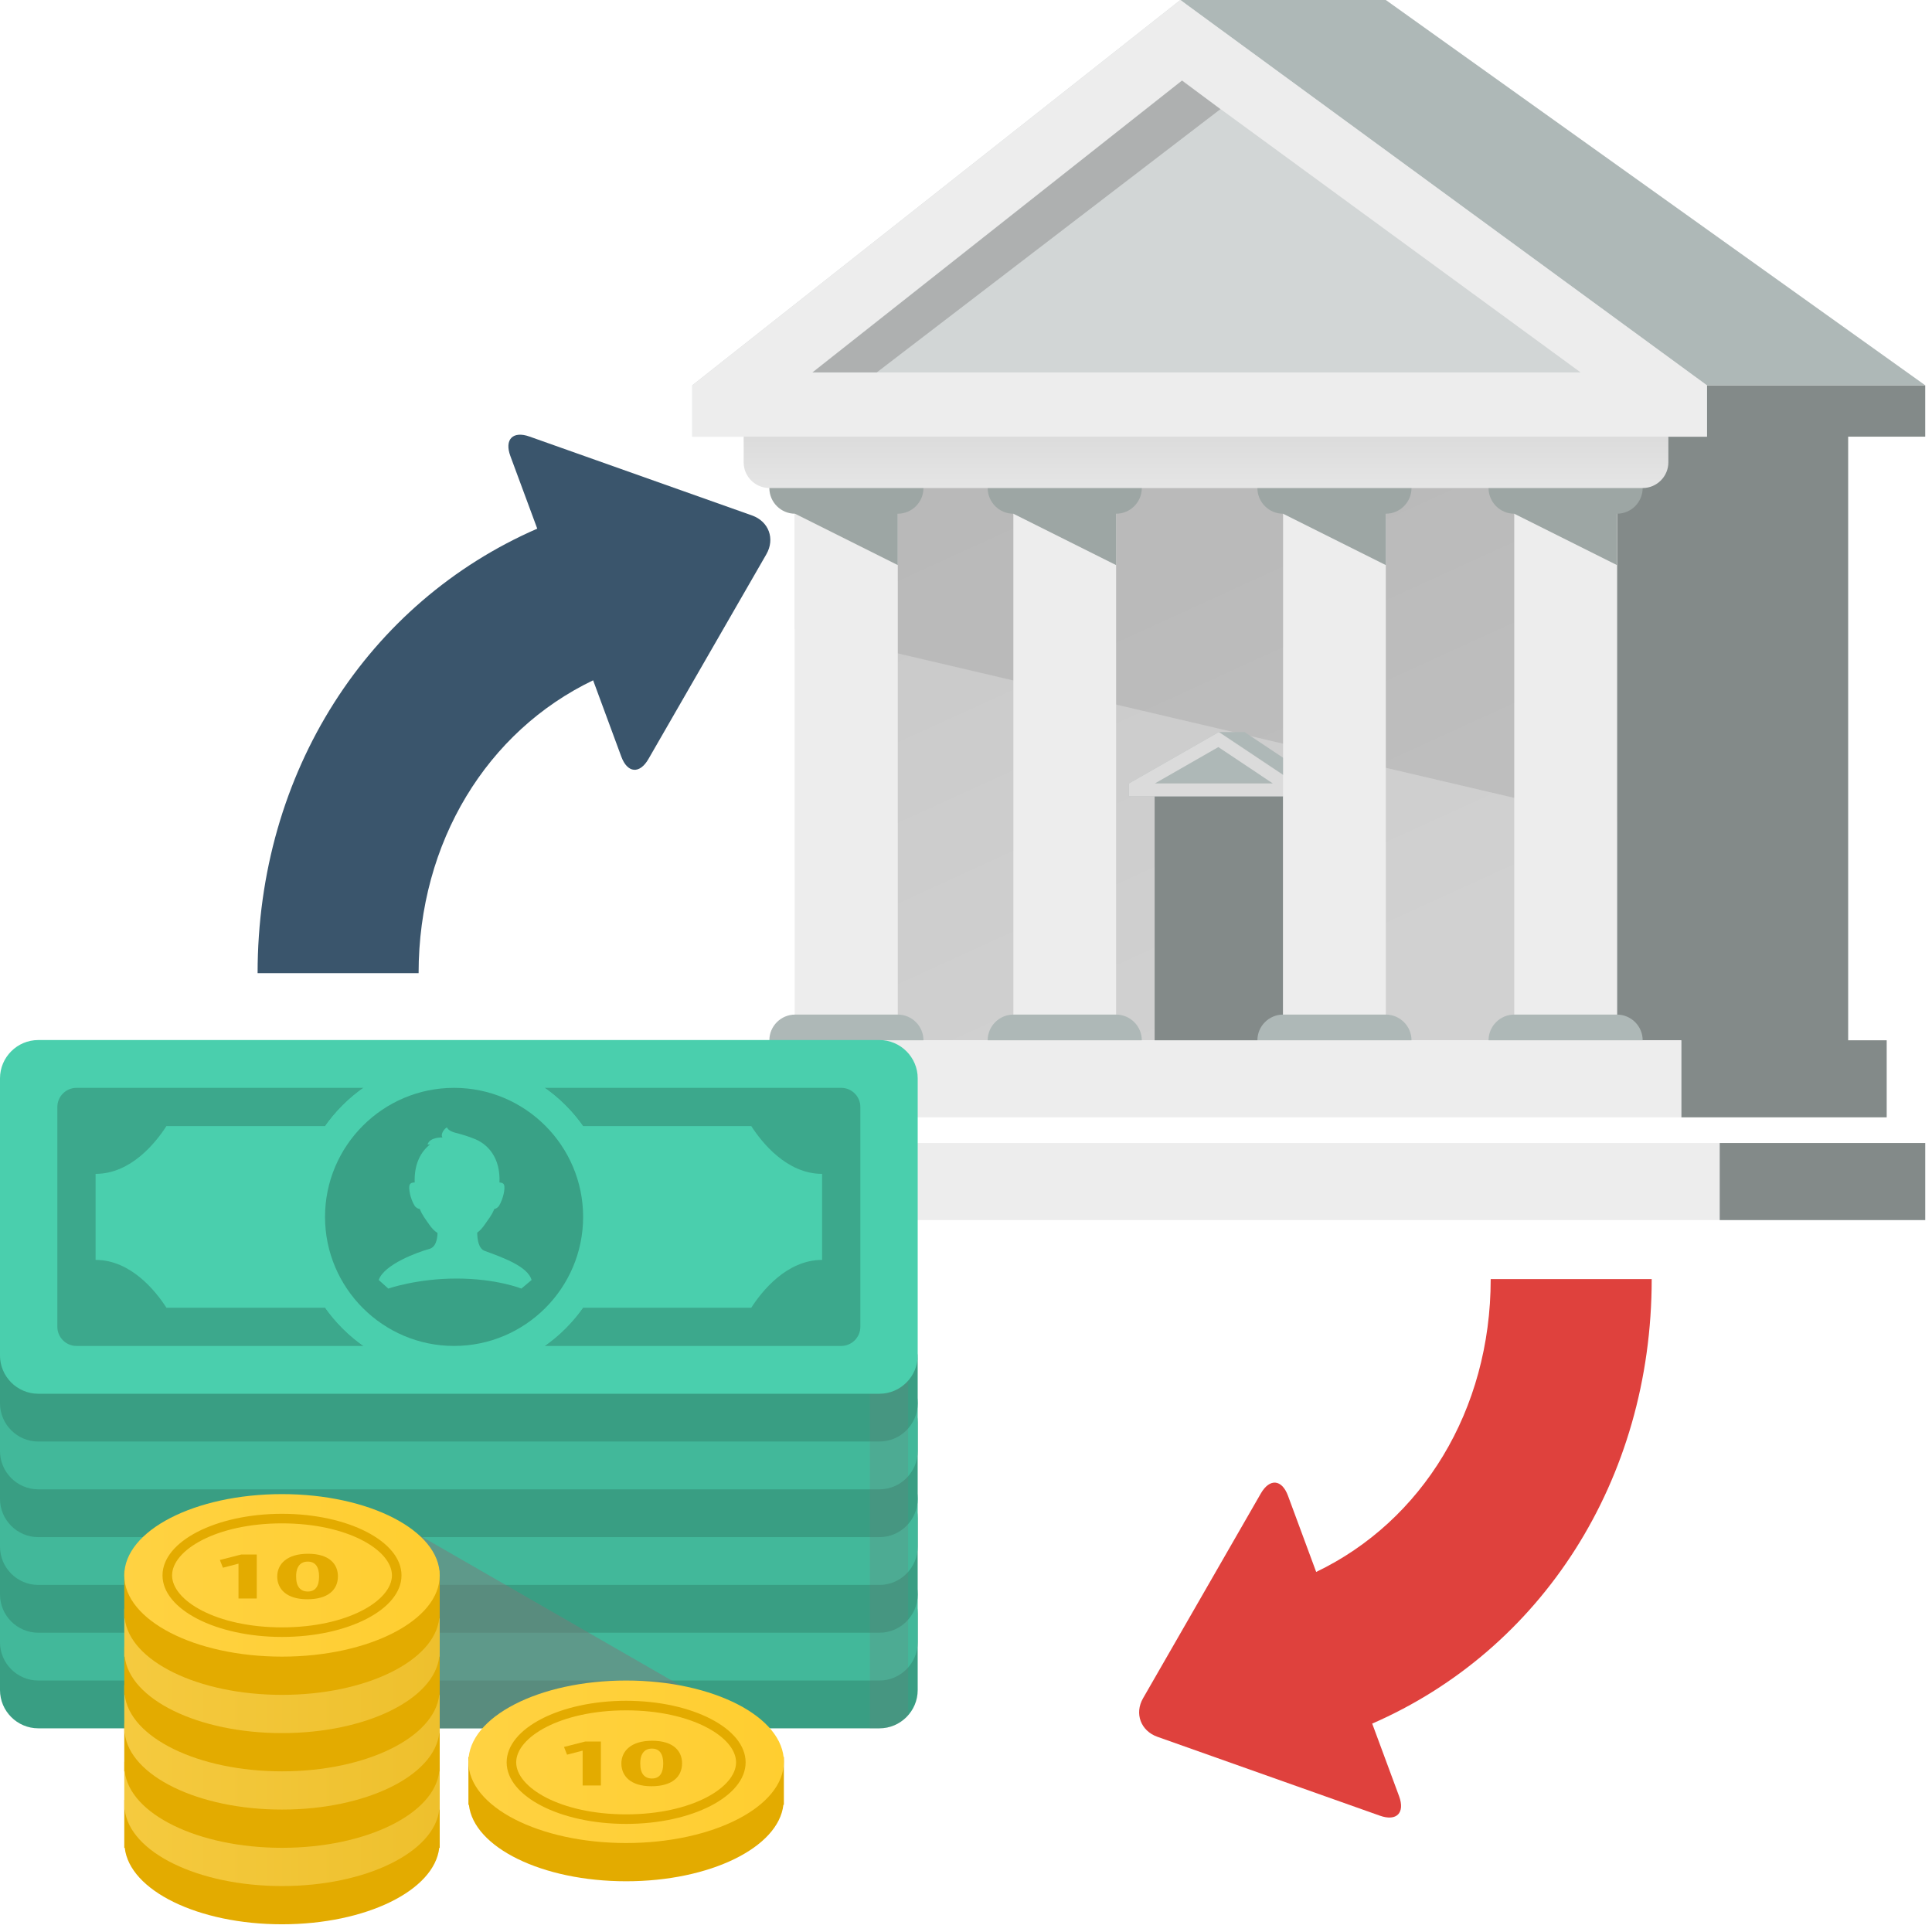 <svg width="120" height="120" viewBox="0 0 120 120" fill="none" xmlns="http://www.w3.org/2000/svg">
<rect width="120" height="120" fill="white"/>
<path d="M100.434 27.122H49.382V64.613H100.434V27.122Z" fill="url(#paint0_linear_567_26309)"/>
<path opacity="0.2" d="M100.434 51.053L49.382 39.087V27.122H100.434V51.053Z" fill="#7A7A7A"/>
<path d="M79.694 49.457H71.717V67.804H79.694V49.457Z" fill="#838A89"/>
<path d="M82.088 48.66L77.301 45.469H75.706L80.492 48.66H82.088Z" fill="#AEB8B7"/>
<path d="M70.122 48.66V49.457H80.492V48.66L75.706 45.469L70.122 48.66Z" fill="#AEB8B7"/>
<path d="M75.674 46.402L79.056 48.66H71.733L75.674 46.402ZM75.706 45.469L70.122 48.66V49.457H80.492V48.66L75.706 45.469Z" fill="#DBDBDB"/>
<path d="M55.763 30.312H49.382V64.614H55.763V30.312Z" fill="#EDEDED"/>
<path d="M119.579 27.122V23.931H106.018V27.122H100.435V64.614H104.423V69.4H117.186V64.614H114.793V27.122H119.579Z" fill="#838A89"/>
<path d="M69.324 30.312H62.942V64.614H69.324V30.312Z" fill="#EDEDED"/>
<path d="M86.076 30.312H79.694V64.614H86.076V30.312Z" fill="#EDEDED"/>
<path d="M100.434 30.312H94.053V64.614H100.434V30.312Z" fill="#EDEDED"/>
<path d="M57.358 64.614C57.358 65.491 56.641 66.209 55.763 66.209H49.382C48.504 66.209 47.786 65.491 47.786 64.614C47.786 63.736 48.504 63.018 49.382 63.018H55.763C56.641 63.018 57.358 63.736 57.358 64.614Z" fill="#AEB8B7"/>
<path d="M70.919 64.614C70.919 65.491 70.201 66.209 69.324 66.209H62.942C62.065 66.209 61.347 65.491 61.347 64.614C61.347 63.736 62.065 63.018 62.942 63.018H69.324C70.201 63.018 70.919 63.736 70.919 64.614Z" fill="#AEB8B7"/>
<path d="M55.763 28.717H49.382C48.504 28.717 47.786 29.435 47.786 30.313C47.786 31.19 48.504 31.908 49.382 31.908L55.763 35.099V31.908C56.641 31.908 57.358 31.19 57.358 30.313C57.358 29.435 56.641 28.717 55.763 28.717Z" fill="#9DA6A4"/>
<path d="M69.324 28.717H62.942C62.065 28.717 61.347 29.435 61.347 30.313C61.347 31.19 62.065 31.908 62.942 31.908L69.324 35.099V31.908C70.201 31.908 70.919 31.19 70.919 30.313C70.919 29.435 70.201 28.717 69.324 28.717Z" fill="#9DA6A4"/>
<path d="M86.076 28.717H79.694C78.817 28.717 78.099 29.435 78.099 30.313C78.099 31.19 78.817 31.908 79.694 31.908L86.076 35.099V31.908C86.953 31.908 87.671 31.19 87.671 30.313C87.671 29.435 86.953 28.717 86.076 28.717Z" fill="#9DA6A4"/>
<path d="M100.434 28.717H94.052C93.175 28.717 92.457 29.435 92.457 30.313C92.457 31.19 93.175 31.908 94.052 31.908L100.434 35.099V31.908C101.311 31.908 102.029 31.19 102.029 30.313C102.029 29.435 101.311 28.717 100.434 28.717Z" fill="#9DA6A4"/>
<path d="M87.671 64.614C87.671 65.491 86.953 66.209 86.076 66.209H79.694C78.817 66.209 78.099 65.491 78.099 64.614C78.099 63.736 78.817 63.018 79.694 63.018H86.076C86.953 63.018 87.671 63.736 87.671 64.614Z" fill="#AEB8B7"/>
<path d="M102.029 64.614C102.029 65.491 101.311 66.209 100.434 66.209H94.052C93.175 66.209 92.457 65.491 92.457 64.614C92.457 63.736 93.175 63.018 94.052 63.018H100.434C101.311 63.018 102.029 63.736 102.029 64.614Z" fill="#AEB8B7"/>
<path d="M103.625 28.717C103.625 29.595 102.907 30.312 102.029 30.312H47.786C46.908 30.312 46.19 29.595 46.19 28.717V26.324C46.19 25.446 46.908 24.729 47.786 24.729H102.029C102.907 24.729 103.625 25.446 103.625 26.324V28.717Z" fill="url(#paint1_linear_567_26309)"/>
<path d="M119.579 23.931L86.076 0H73.312L104.423 23.931H119.579Z" fill="#AEB8B7"/>
<path d="M43 23.931V27.122H106.018V23.931L73.312 0L43 23.931Z" fill="#D2D6D6"/>
<path d="M73.4 5.01L98.177 23.133H50.45L73.4 5.01ZM73.312 0L43 23.931V27.122H106.018V23.931L73.312 0Z" fill="#EDEDED"/>
<path d="M119.579 70.995H43V75.781H119.579V70.995Z" fill="#EDEDED"/>
<path d="M104.423 64.614H45.394V69.4H104.423V64.614Z" fill="#EDEDED"/>
<path d="M119.579 70.995H106.815V75.781H119.579V70.995Z" fill="#838A89"/>
<path opacity="0.4" d="M50.467 23.133L73.424 5.001L75.802 6.78L54.455 23.133H50.467Z" fill="#7A7A7A"/>
<path d="M46.71 32.016L32.89 27.116C31.85 26.745 31.32 27.296 31.7 28.326L33.37 32.836C22.87 37.406 16 47.925 16 60.446H26C26 52.285 30.27 45.406 36.84 42.255L38.59 46.995C38.97 48.026 39.73 48.096 40.28 47.136L47.6 34.425C48.15 33.465 47.75 32.386 46.71 32.016Z" fill="#3A556C"/>
<path d="M102.59 79.446H92.59C92.59 87.606 88.32 94.486 81.75 97.636L80 92.906C79.62 91.876 78.86 91.806 78.31 92.766L71 105.476C70.45 106.426 70.85 107.506 71.89 107.876L85.71 112.776C86.75 113.146 87.28 112.596 86.9 111.566L85.23 107.056C95.72 102.486 102.59 91.966 102.59 79.446Z" fill="#DF413D"/>
<path d="M57 104.974C57 106.28 55.931 107.349 54.625 107.349H2.375C1.069 107.349 0 106.28 0 104.974V100.224C0 98.918 1.069 97.849 2.375 97.849H54.625C55.931 97.849 57 98.918 57 100.224V104.974Z" fill="#399E83"/>
<path d="M57 102.005C57 103.311 55.931 104.38 54.625 104.38H2.375C1.069 104.38 0 103.311 0 102.005V99.036C0 97.73 1.069 96.661 2.375 96.661H54.625C55.931 96.661 57 97.73 57 99.036V102.005Z" fill="#42B89A"/>
<path d="M57 99.036C57 100.343 55.931 101.411 54.625 101.411H2.375C1.069 101.411 0 100.343 0 99.036V94.286C0 92.98 1.069 91.911 2.375 91.911H54.625C55.931 91.911 57 92.98 57 94.286V99.036Z" fill="#399E83"/>
<path d="M57 96.068C57 97.374 55.931 98.443 54.625 98.443H2.375C1.069 98.443 0 97.374 0 96.068V93.099C0 91.793 1.069 90.724 2.375 90.724H54.625C55.931 90.724 57 91.793 57 93.099V96.068Z" fill="#42B89A"/>
<path d="M57 93.099C57 94.405 55.931 95.474 54.625 95.474H2.375C1.069 95.474 0 94.405 0 93.099V88.349C0 87.043 1.069 85.974 2.375 85.974H54.625C55.931 85.974 57 87.043 57 88.349V93.099Z" fill="#399E83"/>
<path d="M57 90.13C57 91.436 55.931 92.505 54.625 92.505H2.375C1.069 92.505 0 91.436 0 90.13V87.161C0 85.855 1.069 84.786 2.375 84.786H54.625C55.931 84.786 57 85.855 57 87.161V90.13Z" fill="#42B89A"/>
<path d="M57 87.161C57 88.468 55.931 89.536 54.625 89.536H2.375C1.069 89.536 0 88.468 0 87.161V84.388C0 83.082 1.069 82.013 2.375 82.013H54.625C55.931 82.013 57 83.082 57 84.388V87.161Z" fill="#399E83"/>
<path opacity="0.2" d="M54.031 107.349H54.625C55.337 107.349 55.973 107.028 56.406 106.524V83.599H54.031V107.349Z" fill="#7A7A7A"/>
<path d="M57 84.193C57 85.499 55.931 86.568 54.625 86.568H2.375C1.069 86.568 0 85.499 0 84.193V66.974C0 65.668 1.069 64.599 2.375 64.599H54.625C55.931 64.599 57 65.668 57 66.974V84.193Z" fill="#4ACFAD"/>
<path opacity="0.5" d="M23.156 93.693L42.75 104.974L39.188 105.467C39.188 105.467 38.695 107.349 37.109 107.349C35.524 107.349 23.75 107.349 23.75 107.349L23.156 93.693Z" fill="#7A7A7A"/>
<path d="M25.816 111.802C24.082 110.377 21.019 109.427 17.516 109.427C14.012 109.427 10.949 110.377 9.215 111.802H7.719V114.771H7.748C8.045 117.419 12.303 119.521 17.516 119.521C22.735 119.521 26.986 117.419 27.283 114.771H27.312V111.802H25.816Z" fill="#E3AB00"/>
<path d="M25.816 109.427C24.082 108.002 21.019 107.052 17.516 107.052C14.012 107.052 10.949 108.002 9.215 109.427H7.719V112.396H7.748C8.045 115.044 12.303 117.146 17.516 117.146C22.735 117.146 26.986 115.044 27.283 112.396H27.312V109.427H25.816Z" fill="url(#paint2_linear_567_26309)"/>
<path d="M25.816 107.052C24.082 105.627 21.019 104.677 17.516 104.677C14.012 104.677 10.949 105.627 9.215 107.052H7.719V110.021H7.748C8.045 112.669 12.303 114.771 17.516 114.771C22.735 114.771 26.986 112.669 27.283 110.021H27.312V107.052H25.816Z" fill="#E3AB00"/>
<path d="M25.816 104.677C24.082 103.252 21.019 102.302 17.516 102.302C14.012 102.302 10.949 103.252 9.215 104.677H7.719V107.646H7.748C8.045 110.294 12.303 112.396 17.516 112.396C22.735 112.396 26.986 110.294 27.283 107.646H27.312V104.677H25.816Z" fill="url(#paint3_linear_567_26309)"/>
<path d="M25.816 102.302C24.082 100.877 21.019 99.927 17.516 99.927C14.012 99.927 10.949 100.877 9.215 102.302H7.719V105.271H7.748C8.045 107.919 12.303 110.021 17.516 110.021C22.735 110.021 26.986 107.919 27.283 105.271H27.312V102.302H25.816Z" fill="#E3AB00"/>
<path d="M25.816 99.927C24.082 98.502 21.019 97.552 17.516 97.552C14.012 97.552 10.949 98.502 9.215 99.927H7.719V102.896H7.748C8.045 105.544 12.303 107.646 17.516 107.646C22.735 107.646 26.986 105.544 27.283 102.896H27.312V99.927H25.816Z" fill="url(#paint4_linear_567_26309)"/>
<path d="M25.816 97.552C24.082 96.127 21.019 95.177 17.516 95.177C14.012 95.177 10.949 96.127 9.215 97.552H7.719V100.521H7.748C8.045 103.169 12.303 105.271 17.516 105.271C22.735 105.271 26.986 103.169 27.283 100.521H27.312V97.552H25.816Z" fill="#E3AB00"/>
<path d="M17.516 102.896C22.926 102.896 27.312 100.636 27.312 97.849C27.312 95.062 22.926 92.802 17.516 92.802C12.105 92.802 7.719 95.062 7.719 97.849C7.719 100.636 12.105 102.896 17.516 102.896Z" fill="url(#paint5_linear_567_26309)"/>
<path d="M17.516 94.619C21.601 94.619 24.344 96.287 24.344 97.849C24.344 99.41 21.601 101.079 17.516 101.079C13.431 101.079 10.688 99.41 10.688 97.849C10.688 96.287 13.431 94.619 17.516 94.619ZM17.516 94.025C13.419 94.025 10.094 95.735 10.094 97.849C10.094 99.963 13.419 101.673 17.516 101.673C21.613 101.673 24.938 99.963 24.938 97.849C24.938 95.735 21.613 94.025 17.516 94.025Z" fill="#E3AB00"/>
<path d="M14.82 97.124H14.802L13.846 97.374L13.656 96.893L14.98 96.554H15.948V99.285H14.814V97.124H14.82Z" fill="#E3AB00"/>
<path d="M20.989 97.908C20.989 98.751 20.366 99.333 19.089 99.333C17.795 99.333 17.225 98.698 17.219 97.926C17.219 97.136 17.836 96.507 19.131 96.507C20.467 96.507 20.989 97.16 20.989 97.908ZM18.394 97.926C18.388 98.55 18.662 98.852 19.119 98.852C19.576 98.852 19.819 98.544 19.819 97.92C19.819 97.315 19.582 96.994 19.113 96.994C18.679 96.994 18.383 97.291 18.394 97.926Z" fill="#E3AB00"/>
<path d="M20.199 81.224H10.337C9.684 80.209 8.134 78.255 5.938 78.255V72.911C8.14 72.911 9.684 70.958 10.337 69.943H20.199C20.852 69.022 21.654 68.215 22.58 67.568H4.75C4.097 67.568 3.562 68.102 3.562 68.755V82.411C3.562 83.064 4.097 83.599 4.75 83.599H22.58C21.654 82.952 20.852 82.144 20.199 81.224Z" fill="#3CA88C"/>
<path d="M52.25 67.568H33.826C34.752 68.215 35.554 69.022 36.207 69.943H46.663C47.316 70.958 48.866 72.911 51.063 72.911V78.255C48.86 78.255 47.316 80.209 46.663 81.224H36.207C35.554 82.144 34.752 82.952 33.826 83.599H52.25C52.903 83.599 53.438 83.064 53.438 82.411V68.755C53.438 68.102 52.903 67.568 52.25 67.568Z" fill="#3CA88C"/>
<path d="M47.191 109.13C45.458 107.705 42.394 106.755 38.891 106.755C35.388 106.755 32.324 107.705 30.59 109.13H29.094V112.099H29.123C29.42 114.747 33.678 116.849 38.891 116.849C44.11 116.849 48.361 114.747 48.658 112.099H48.688V109.13H47.191Z" fill="#E3AB00"/>
<path d="M38.891 114.474C44.301 114.474 48.688 112.214 48.688 109.427C48.688 106.64 44.301 104.38 38.891 104.38C33.48 104.38 29.094 106.64 29.094 109.427C29.094 112.214 33.48 114.474 38.891 114.474Z" fill="url(#paint6_linear_567_26309)"/>
<path d="M38.891 106.233C42.976 106.233 45.719 107.901 45.719 109.463C45.719 111.024 42.976 112.693 38.891 112.693C34.806 112.693 32.062 111.024 32.062 109.463C32.062 107.901 34.806 106.233 38.891 106.233ZM38.891 105.639C34.794 105.639 31.469 107.349 31.469 109.463C31.469 111.576 34.794 113.286 38.891 113.286C42.987 113.286 46.312 111.576 46.312 109.463C46.312 107.349 42.987 105.639 38.891 105.639Z" fill="#E3AB00"/>
<path d="M36.195 108.738H36.177L35.221 108.987L35.031 108.506L36.355 108.168H37.323V110.899H36.189V108.738H36.195Z" fill="#E3AB00"/>
<path d="M42.364 109.522C42.364 110.365 41.741 110.947 40.464 110.947C39.17 110.947 38.6 110.312 38.594 109.54C38.594 108.75 39.211 108.121 40.506 108.121C41.842 108.121 42.364 108.774 42.364 109.522ZM39.769 109.54C39.763 110.163 40.037 110.466 40.494 110.466C40.951 110.466 41.194 110.157 41.194 109.534C41.194 108.928 40.957 108.608 40.488 108.608C40.054 108.608 39.758 108.905 39.769 109.54Z" fill="#E3AB00"/>
<path d="M28.203 83.664C32.666 83.664 36.284 80.046 36.284 75.583C36.284 71.12 32.666 67.502 28.203 67.502C23.74 67.502 20.122 71.12 20.122 75.583C20.122 80.046 23.74 83.664 28.203 83.664Z" fill="#39A186"/>
<path d="M28.203 67.568C32.621 67.568 36.219 71.166 36.219 75.583C36.219 80.001 32.621 83.599 28.203 83.599C23.786 83.599 20.188 80.001 20.188 75.583C20.188 71.166 23.786 67.568 28.203 67.568ZM28.203 65.786C22.794 65.786 18.406 70.174 18.406 75.583C18.406 80.992 22.794 85.38 28.203 85.38C33.612 85.38 38 80.992 38 75.583C38 70.174 33.612 65.786 28.203 65.786Z" fill="#4ACFAD"/>
<path d="M33.019 79.502C32.781 78.671 31.285 78.124 30.109 77.697C29.735 77.56 29.646 77.02 29.64 76.563C29.806 76.444 29.961 76.278 30.109 76.058C30.323 75.743 30.537 75.5 30.703 75.09C30.81 75.078 30.934 74.995 31 74.888C31.255 74.467 31.392 73.808 31.308 73.594C31.261 73.475 31.13 73.452 31.023 73.446C31.089 71.938 30.329 71.035 29.367 70.697C29.153 70.613 28.791 70.483 28.286 70.358C28.007 70.287 27.794 70.15 27.77 70.026C27.645 70.049 27.324 70.441 27.485 70.649C27.491 70.649 26.695 70.613 26.558 71.082C26.535 71.106 26.618 71.088 26.719 71.077C26.119 71.546 25.715 72.329 25.757 73.446C25.644 73.446 25.496 73.463 25.442 73.594C25.359 73.808 25.49 74.467 25.751 74.888C25.822 75.001 25.959 75.084 26.072 75.09C26.238 75.5 26.44 75.737 26.654 76.052C26.82 76.296 26.986 76.462 27.176 76.581C27.164 76.996 27.057 77.465 26.671 77.572C25.947 77.768 23.851 78.534 23.524 79.502L24.118 80.036C24.118 80.036 25.893 79.413 28.352 79.413C30.845 79.413 32.383 80.036 32.383 80.036L33.019 79.502Z" fill="#4ACFAD"/>
<defs>
<linearGradient id="paint0_linear_567_26309" x1="82.1" y1="61.632" x2="57.522" y2="7.758" gradientUnits="userSpaceOnUse">
<stop stop-color="#D1D1D1"/>
<stop offset="1" stop-color="#C4C4C4"/>
</linearGradient>
<linearGradient id="paint1_linear_567_26309" x1="74.907" y1="30.578" x2="74.907" y2="26.979" gradientUnits="userSpaceOnUse">
<stop stop-color="#E6E6E6"/>
<stop offset="1" stop-color="#DBDBDB"/>
</linearGradient>
<linearGradient id="paint2_linear_567_26309" x1="7.719" y1="112.099" x2="27.312" y2="112.099" gradientUnits="userSpaceOnUse">
<stop stop-color="#F5CA3F"/>
<stop offset="1" stop-color="#EEC02D"/>
</linearGradient>
<linearGradient id="paint3_linear_567_26309" x1="7.719" y1="107.349" x2="27.312" y2="107.349" gradientUnits="userSpaceOnUse">
<stop stop-color="#F5CA3F"/>
<stop offset="1" stop-color="#EEC02D"/>
</linearGradient>
<linearGradient id="paint4_linear_567_26309" x1="7.719" y1="102.599" x2="27.312" y2="102.599" gradientUnits="userSpaceOnUse">
<stop stop-color="#F5CA3F"/>
<stop offset="1" stop-color="#EEC02D"/>
</linearGradient>
<linearGradient id="paint5_linear_567_26309" x1="7.719" y1="97.849" x2="27.312" y2="97.849" gradientUnits="userSpaceOnUse">
<stop stop-color="#FFD242"/>
<stop offset="1" stop-color="#FFCE30"/>
</linearGradient>
<linearGradient id="paint6_linear_567_26309" x1="29.094" y1="109.427" x2="48.688" y2="109.427" gradientUnits="userSpaceOnUse">
<stop stop-color="#FFD242"/>
<stop offset="1" stop-color="#FFCE30"/>
</linearGradient>
</defs>
</svg>
